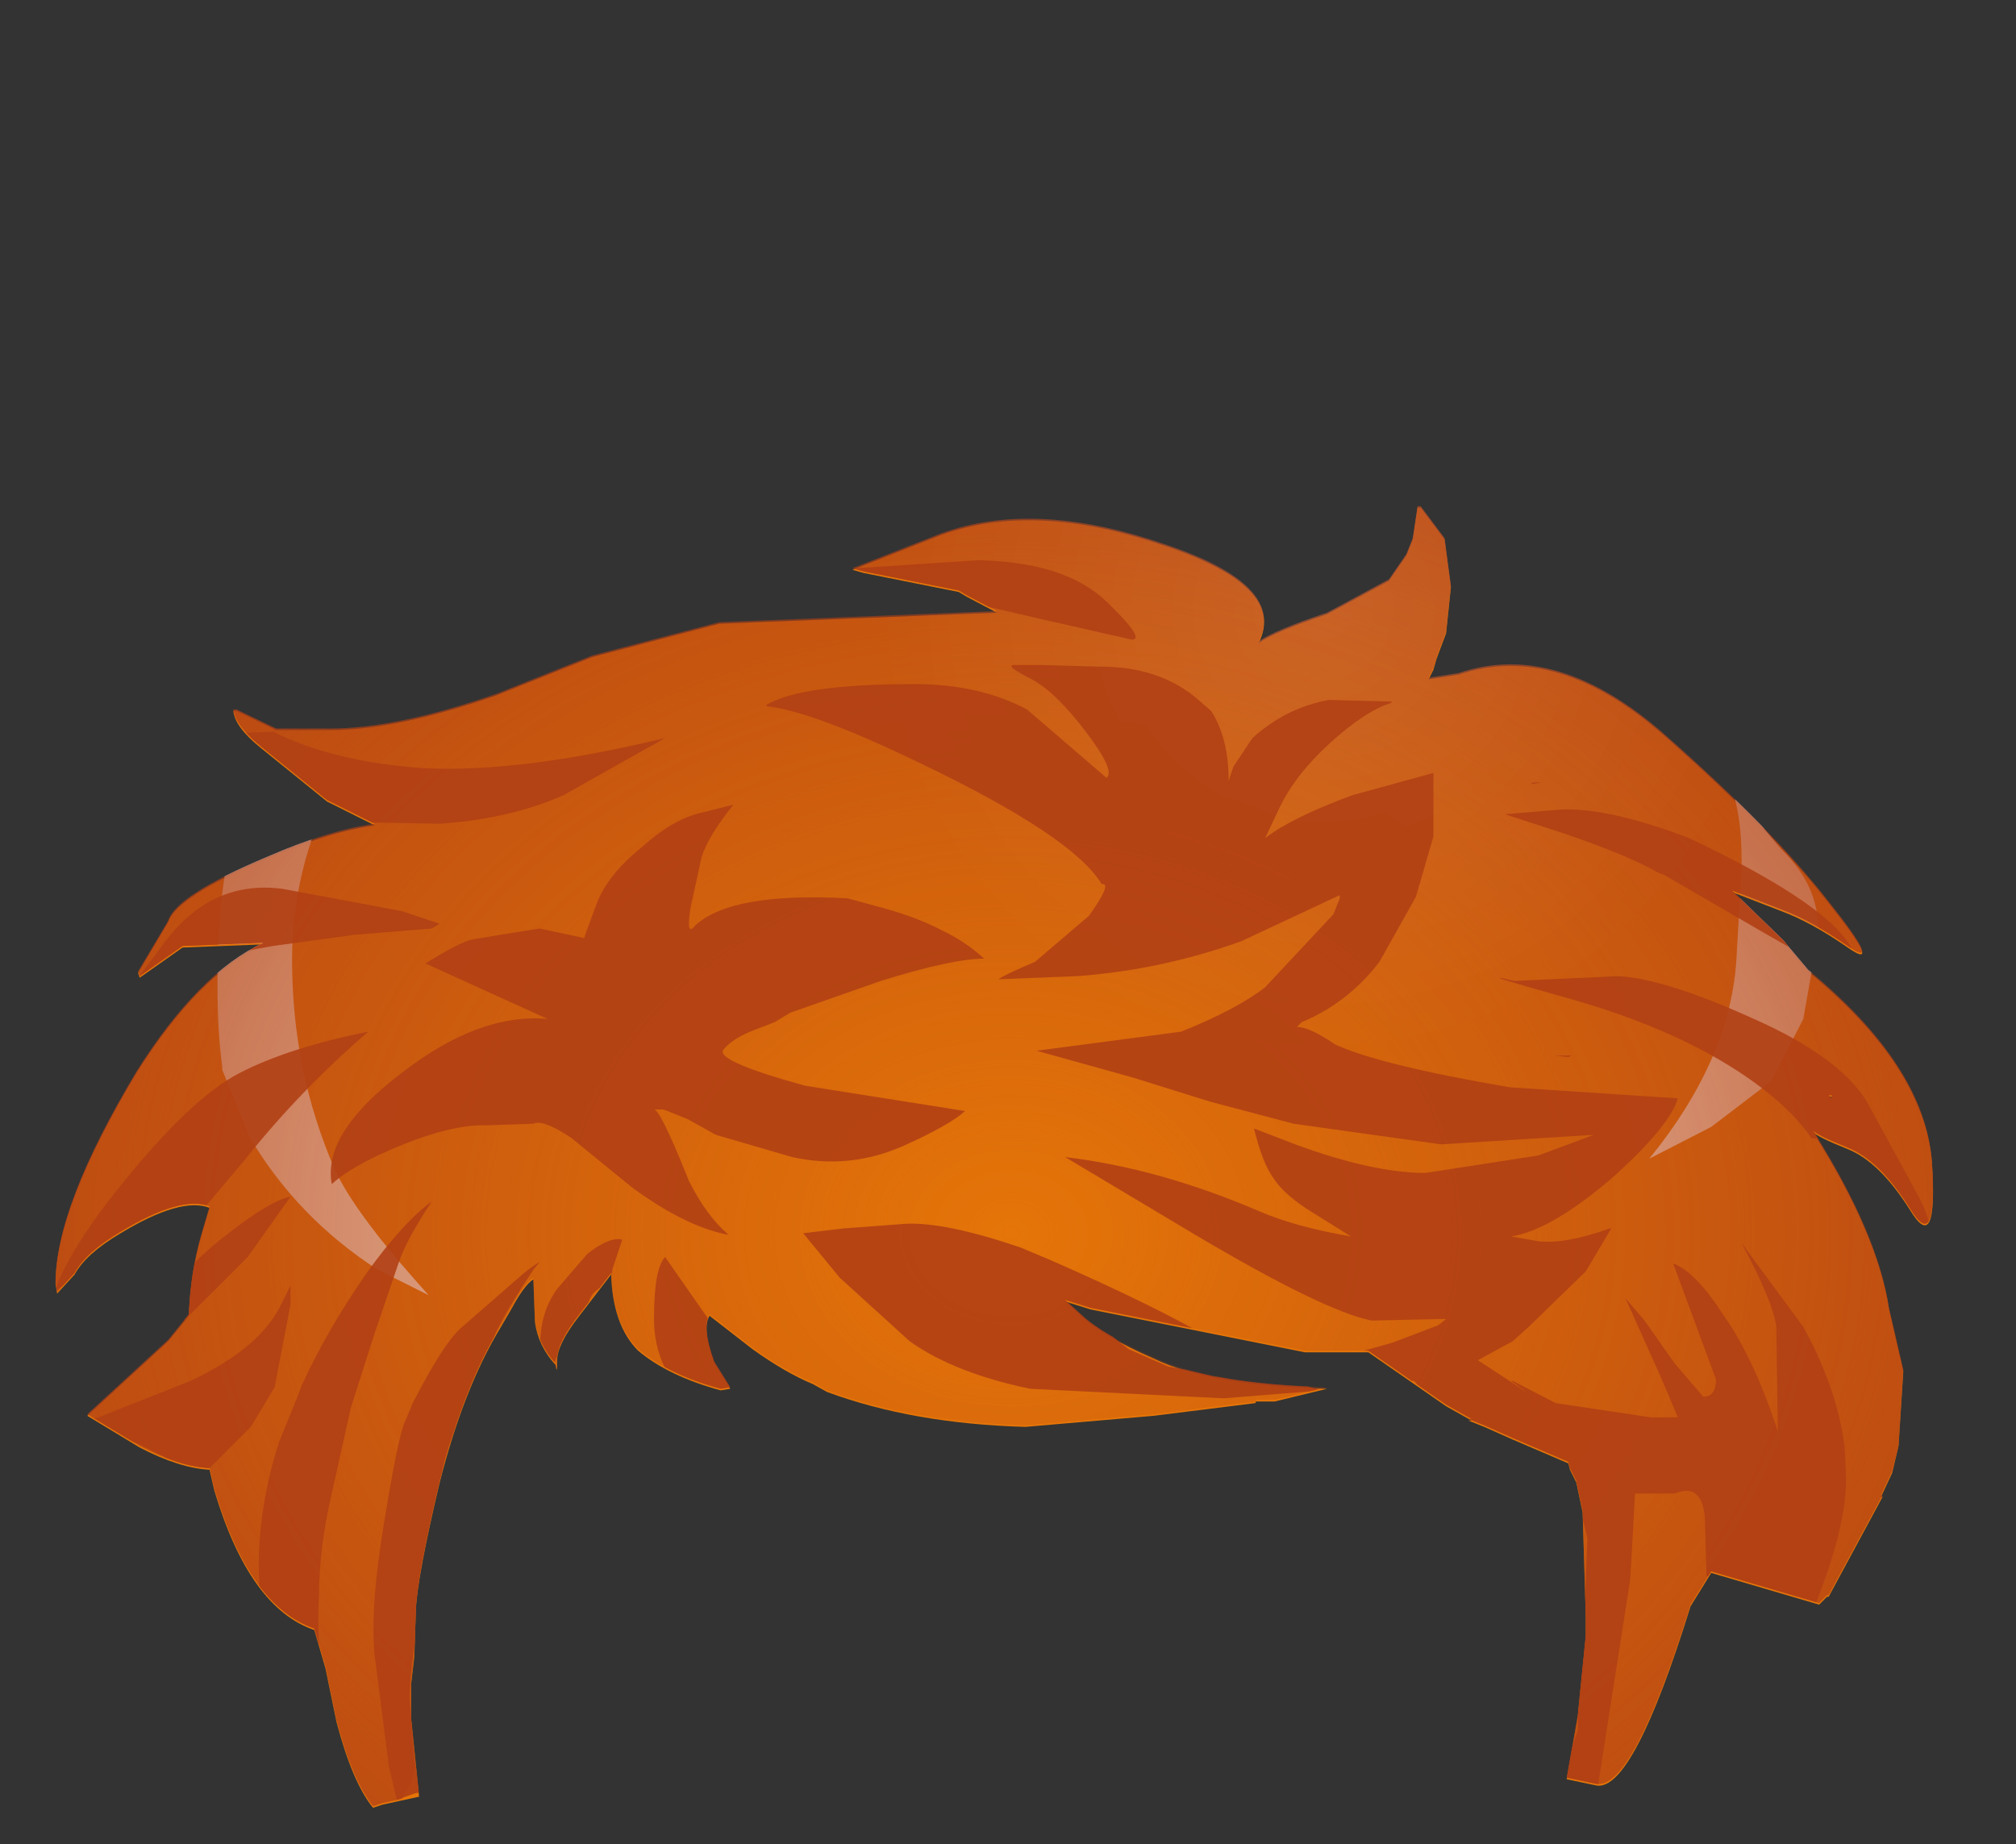 <svg xmlns="http://www.w3.org/2000/svg" xmlns:ffdec="https://www.free-decompiler.com/flash" xmlns:xlink="http://www.w3.org/1999/xlink" ffdec:objectType="frame" width="63.5" height="58.1"><rect width="100%" height="100%" fill="#333333" stroke="none"/><g transform="translate(5.05 18.35)"><use ffdec:characterId="1" xlink:href="#a" width="59.15" height="40.95" transform="translate(-3.3 -2.35)"/><clipPath id="b"><path fill="#946749" fill-rule="evenodd" d="m21.8-.45 2.8-1.1q2.9-1.05 6.9.3 4 1.3 3.1 3.1.5-.35 2.15-.9L38.7-.1l.55-.8.2-.5.15-1h.1l.75 1 .2 1.5-.15 1.45-.3.8-.1.35-.15.3.95-.15Q44 1.8 47.4 4.8t5.15 5.25q1.75 2.2.6 1.4t-2.1-1.15l-1.55-.6 1.6 1.55.8.95q3.65 3 3.9 6 .2 3-.7 1.5-.95-1.5-1.95-1.9t-1.1-.55q2.05 3.25 2.4 5.6l.45 1.95-.15 2.4-.2.8-.35.75h.05l-1.7 3.15h-.05l-.25.25-3.4-1-.65 1.05q-1.8 5.8-2.95 5.65l-.95-.2.35-2 .25-2.5v-.6l-.1-3.3-.2-.95-.2-.4-.05-.2-1.75-.75-.9-.4-.5-.2h.1l-.8-.45-2.45-1.7h-2l-6.75-1.35-.8-.25.55.5q.65.6 2.25 1.3 1.75.85 5.45.95l-1.65.4h-.6v.05l-3.2.4-4.05.35q-3.55-.1-6.25-1.1l-.45-.25q-.85-.35-1.9-1.1l-1.35-1.05q-.25.4.15 1.5l.5.8-.3.05q-1.65-.45-2.6-1.25-.8-.8-.85-2.4l-1 1.3q-.7.9-.7 1.4t-.05.15q-.55-.6-.65-1.35l-.05-1.35q-.3.2-.7.95l-.35.6q-1.15 1.9-1.9 4.85-.7 2.95-.75 4L8 33.8l-.1.85v1.1l.25 2.45-1.15.25-.3.1q-.65-.8-1.15-2.7l-.35-1.7-.35-1.2q-2.05-.7-3.15-4.4l-.15-.65q-.95-.05-2.2-.7l-1.65-1 2.55-2.35.65-.8q.05-1.35.4-2.55l.25-.85q-.9-.35-2.8.8-1.1.65-1.45 1.3l-.55.6-.05-.3q0-2.4 2.55-6.65 1.95-3.1 4-4.05l-2.55.1-1.35.95-.05-.15.95-1.6q.25-.8 3.1-2Q5.3 7.8 6.75 7.6l-1.5-.75-2.1-1.7Q2.35 4.5 2.3 4h.1l1.25.6h1.7q2.1 0 5.25-1.1l3-1.2 4-1.05L26.35.9 25.4.4l-.25-.15-3-.6zm30.85 16.6h-.1l.1.1z"/></clipPath><g clip-path="url(#b)"><use ffdec:characterId="3" xlink:href="#c" width="63.5" height="58.1" transform="translate(-5.05 -18.35)"/></g></g><defs><radialGradient id="d" cx="0" cy="0" r="819.2" gradientTransform="matrix(.039 0 0 .032 26.8 20.5)" gradientUnits="userSpaceOnUse" spreadMethod="pad"><stop offset="0" stop-color="#b14015" stop-opacity="0"/><stop offset="1" stop-color="#b14015" stop-opacity=".8"/></radialGradient><radialGradient id="e" cx="0" cy="0" r="819.2" gradientTransform="translate(36.65 .85)scale(.025)" gradientUnits="userSpaceOnUse" spreadMethod="pad"><stop offset="0" stop-color="#fff" stop-opacity=".086"/><stop offset=".686" stop-color="#fff" stop-opacity="0"/></radialGradient><path id="a" fill="#e57508" fill-rule="evenodd" d="m21.8-.4 2.8-1.1q2.9-1.05 6.9.3 4 1.3 3.1 3.1.5-.35 2.15-.9L38.7-.05l.55-.8.2-.5.15-1h.1l.75 1 .2 1.5-.15 1.45-.3.8-.1.35-.15.3.95-.15q3.1-1.05 6.5 1.95t5.15 5.25q1.75 2.2.6 1.4t-2.1-1.15l-1.55-.6 1.6 1.55.8.95q3.65 3 3.9 6 .2 3-.7 1.5-.95-1.5-1.95-1.9t-1.1-.55q2.05 3.25 2.4 5.6l.45 1.95-.15 2.35-.2.85-.35.75h.05l-1.7 3.15h-.05l-.25.25-3.4-1-.65 1.05q-1.8 5.8-2.95 5.65l-.95-.2.35-2 .25-2.5v-.6l-.1-3.3-.2-.95-.2-.4-.05-.2L42.6 27l-.9-.4-.5-.2h.1l-.8-.45-2.45-1.7h-2L29.3 22.9l-.8-.25.55.5q.65.6 2.25 1.3 1.75.85 5.45.95l-1.65.4h-.6v.05l-3.2.4-4.05.35q-3.55-.1-6.25-1.1l-.45-.25q-.85-.35-1.9-1.1L17.3 23.1q-.25.4.15 1.5l.5.8-.3.05Q16 25 15.05 24.2q-.8-.8-.85-2.4l-1 1.3q-.7.9-.7 1.4t-.05.15q-.55-.6-.65-1.35l-.05-1.35q-.3.2-.7.95l-.35.6q-1.15 1.9-1.9 4.85-.7 2.95-.75 4L8 33.85l-.1.85v1.1l.25 2.45L7 38.5l-.3.1q-.65-.8-1.15-2.7l-.35-1.7-.35-1.2q-2.05-.7-3.15-4.4l-.15-.65q-.95-.05-2.2-.7l-1.65-1L.25 23.9l.65-.8q.05-1.35.4-2.55l.25-.85q-.9-.35-2.8.8-1.1.65-1.45 1.3l-.55.6-.05-.3q0-2.4 2.55-6.65 1.95-3.1 4-4.05l-2.55.1-1.35.95-.05-.15.95-1.6q.25-.8 3.1-2 1.95-.85 3.4-1.05l-1.5-.75-2.1-1.7q-.8-.65-.85-1.15h.1l1.25.6h1.7q2.1 0 5.25-1.1l3-1.2 4-1.05 8.75-.35-.95-.5-.25-.15-3-.6zm30.75 16.6.1.1v-.1z" transform="translate(3.3 2.35)"/><g id="c" fill-rule="evenodd"><path fill="#fff" fill-opacity=".8" d="M56.1 26.75q1.3 1.25 1.15 2.8l-.45 2.55-1 1.95-1.9 1.45-1.95 1q2.6-3.2 2.75-6.4l.15-2.6q.05-1.5-.25-2.5h.05zM10.05 25q-.25.45-.25 1.5-.6 1.8-.6 3.75 0 3.5 1.35 6.6.6 1.3 2.55 3.5l.4.45-1.6-.8q-2.55-1.65-4.05-4.2L7 33.7v-.1q-.15-1.1-.15-2.55 0-2.15.25-3.6.3-1.35 1.35-2.1l.7-.2.05-.05z"/><path fill="url(#d)" d="M49.3 1.85q9.15 7.75 9.15 18.65 0 3.5-.95 6.7l-1.35 3.4q-.75.3-1.6.75-3.85 1.85-5.2 2.75-.2.1-1.85 3.1-1.45 2.55-3.3 2.55-.7 0-1-2.1-.15-1.05-.15-2.4l.35-2.75q.05-1.7-1.2-2.95-2.3-2.6-4.8-2.75l-1.05.1-.85-.1-5.6.8-5.1.75q-4.45 0-8.15-.9l-4-1.15q-1.2-.25-1.65.95-1.85 1.2-2 4.4.2.95-.55 3.9L7.9 37.8 7 39.4q-2.25-1.15-3-2.85l-.7-2.75q-.4-1.55-1.8-2.65-2.7-2.85-5.9-5.2-.65-2.65-.65-5.45 0-10.9 9.4-18.65 9.35-7.5 22.45-7.5 11.9 0 20.75 6.25zM33.55 31.2l-.65.05.3-.05z" transform="translate(5.05 18.35)"/><path fill="url(#e)" d="M36.7-18.35q7.2 0 12.55 4.65l1.05.9Q55.85-7.15 55.85.85q0 7.9-5.55 13.55L47.15 17q-4.55 2.95-10.25 3h-.2q-7.25 0-12.55-4.7l-1-.9Q17.5 8.75 17.5.85q0-8 5.65-13.65 5.65-5.55 13.55-5.55" transform="translate(5.05 18.35)"/><path fill="#b14015" fill-opacity=".898" d="m27.55 18.3-.25.05q-.35 0-.45-.25v-.15l.1-.05 3.85-.25q2.75.05 4.05 1.3 1.25 1.2.8 1.2l-2.65-.6-2.8-.65-.4-.2-2.05-.4zm20.65 6.4.1-.05h.3zm7.8 4.7.55.55-1.05-.6-3.1-1.8-.15-.05q-.95-.55-3-1.25l-1.85-.6 1.8-.15q1.5-.05 4 .9 4.65 2.2 5.2 3.65l.05.1-.65-.4Q56 28.7 56 29.4m-.75 2.7q2.7 1.2 3.55 2.6l1.5 2.75q.55.95.6 1.8-2.3-3.2-3.85-3.4-.7-1.05-2.3-2.1-2.15-1.4-5.35-2.3t-1.7-.55l3.3-.15q1.5.1 4.25 1.35m-5.05 3.65-4.8.3-4.65-.65-2.65-.7-2.4-.75-3.05-.85 4.55-.6q1.75-.7 2.65-1.4L42 28.8l.2-.5v-.1l-3.1 1.45q-2.5.9-5.15 1.1l-2.5.1q.2-.15 1.15-.55l1.7-1.45q.75-1.05.4-1-.9-1.5-5.7-3.8-3.4-1.65-4.85-1.8v-.05q1.1-.65 4.65-.65 2.05 0 3.55.8l2.5 2.15q.3-.2-.65-1.45t-1.7-1.65q-.8-.4-.6-.45h.95l1.8.05q1.9 0 3.1 1.05l.4.35q.55.85.55 2.2l.15-.45.6-.9q1.05-.95 2.4-1.2l2 .05-.05.05q-.8.25-1.9 1.25t-1.6 2.05l-.45.95q.85-.65 2.75-1.35l2.55-.7v2l-.55 1.9-1.15 2.05q-1 1.3-2.45 1.9l-.15.15q.4 0 1.2.55 1.4.65 5.5 1.35l5.3.35q-.25.85-1.95 2.4-2 1.75-3.3 1.95l.85.15q.85.1 2.25-.4h.05l-.8 1.35-1.8 1.75-.5.45-1.1.6 1.15.75.45.3-.55-.4h.05l1.35.7 3 .45h.85l-.55-1.3-1.1-2.45.6.7.95 1.35.9 1.05q.4 0 .4-.55L52.7 39.8q.7.25 1.6 1.65.95 1.35 1.7 3.65l-.05-3.3q-.1-.8-1.1-2.65l1.95 2.65q1.05 1.9 1.3 3.75l.05 1q0 1.55-.95 3.95l-1.15-.35-2.3-.5-.05-1.85q-.1-1.1-.95-.75H51.5l-.15 2.7-1 6.4-.05.35-1.05-.45-.05-.05.5-1.5v-.45l.15-1.75.15-3.85-.45-1.85-.3-.35q-.4-.4-1-.55l-.25-.05-.15-.15-.9-.4q-1.95-.95-2.4-1.6h-.1l-.55-.3q-.8-.45-1.3-.55l1.25-.35 1.45-.55.25-.2h-.05l-2.3.05q-1.5-.3-5.55-2.7l-4.1-2.45q2.95.35 6.1 1.7 1.15.5 2.9.8l-1.2-.75q-.9-.55-1.25-1.1-.35-.5-.6-1.55l1.3.5q2.45.9 4.1.9l3.55-.55zM5.1 29.8q1.5-2.1 3.8-1.8l3.75.7 1.2.4-.25.15-2.45.2-2.55.35-2.2.4q-1.6.45-2.35 1zm15.85-6.55-3.2 1.8q-1.7.75-3.9.9l-2.7-.05-1.9-.95q-1.4-.8-1.95-1.85l1.3-.05q1.9.95 4.75 1.15 3.05.15 7.6-.95m4.35 15.6 1.25-.15 2-.15q1.25-.05 3.6.75l.95.4q3.3 1.45 5 2.45h-.15l-4-.9 1.6 1.25 1.25.55.55.1.85.2.35.05.25.05 2 .2h.3l.55.15-3.1.25-6.1-.3q-2.4-.5-3.8-1.5l-2.2-2zm1.4-10.55 1.1.3q1.1.3 1.85.7.75.35 1.35.9-1 0-3.25.7l-2.85 1-.5.3-.65.25q-.65.25-.95.6-.35.35 2.55 1.15l5.05.8q-.5.45-1.95 1.1-1.7.75-3.5.35l-2.4-.7-.9-.5-.75-.3h-.3q.2 0 1.1 2.25.55 1.1 1.25 1.7-1.35-.25-3.05-1.5L18 35.85q-.9-.6-1.2-.45l-1.45.05q-1.3-.05-3.45.95-.95.45-1.45.9-.3-1.6 2.2-3.5 2.45-1.9 4.6-1.7l-3.85-1.75q1.05-.65 1.45-.75l.9-.15 1.25-.2 1.4.3.05-.15.35-.95q.35-.9 1.4-1.75 1-.9 1.9-1.1l1-.25q-.8 1-1 1.65l-.35 1.6q-.15.95.15.55 1.15-1.05 4.8-.85m35 9.1v-.45l.05.05v.45zm-12.2-4.15-.1.05-.45-.05zM5.8 41.6l.2-1.7q.6-.6 1.2-1.05 1.35-1.05 1.95-1.15L7.8 39.6zm16.65.15v.15q0 .45.35 1l.6 1.1-.3.05-1.4-.5-.6-.2-.15-.25q-.35-.7-.35-1.55 0-1.6.35-1.95zm-5.45-2-.2.25q-1.4 2.1-1.4 2.7l.05.2q-.45.5-.9 1.55-.7 1.7-.7 2.55l-.45 2.9q-.5 2.45-.5 3.6l.15 1.95.25 1-.25.05-.55.2-.25-1.05-.45-3.5q-.15-1.5.3-4.2.45-2.75.65-3.15l.25-.6q.95-1.85 1.5-2.35l1.95-1.7q.3-.25.55-.4m2.6-.7-.3.9-.1.55h-.1q-.6.15-.6.85v.05q-.9.85-1.15 1.9-.35-.3-.35-.95l.05-.5q.1-.7.5-1.25l.95-1.1q.7-.55 1.1-.45M7.55 33.8q1.55-.8 4.05-1.3-2.15 1.85-3.9 4.05l-1.35 1.6q-.55-.2-2.45 1L1.7 40.7q.55-1.45 2.1-3.35Q6 34.6 7.55 33.8m6.05 4.05q-.8 1.2-1.05 1.95L11.8 42l-.75 2.35-.6 2.7q-.4 1.7-.4 3.2-.1 1.75.2 2.5h-.1q-1.65 0-1.95-1.5l-.05-1.9q0-1.95.65-3.95l.55-1.35.15-.4q.8-1.75 2.05-3.55 1.15-1.6 2.05-2.25M9.15 40.5v.6l-.5 2.6-.75 1.25-1.55 1.55-1.95-1-1.75-.7-.05-.05.5-.1L6 43.5q2.25-1.05 2.9-2.5z"/></g></defs></svg>